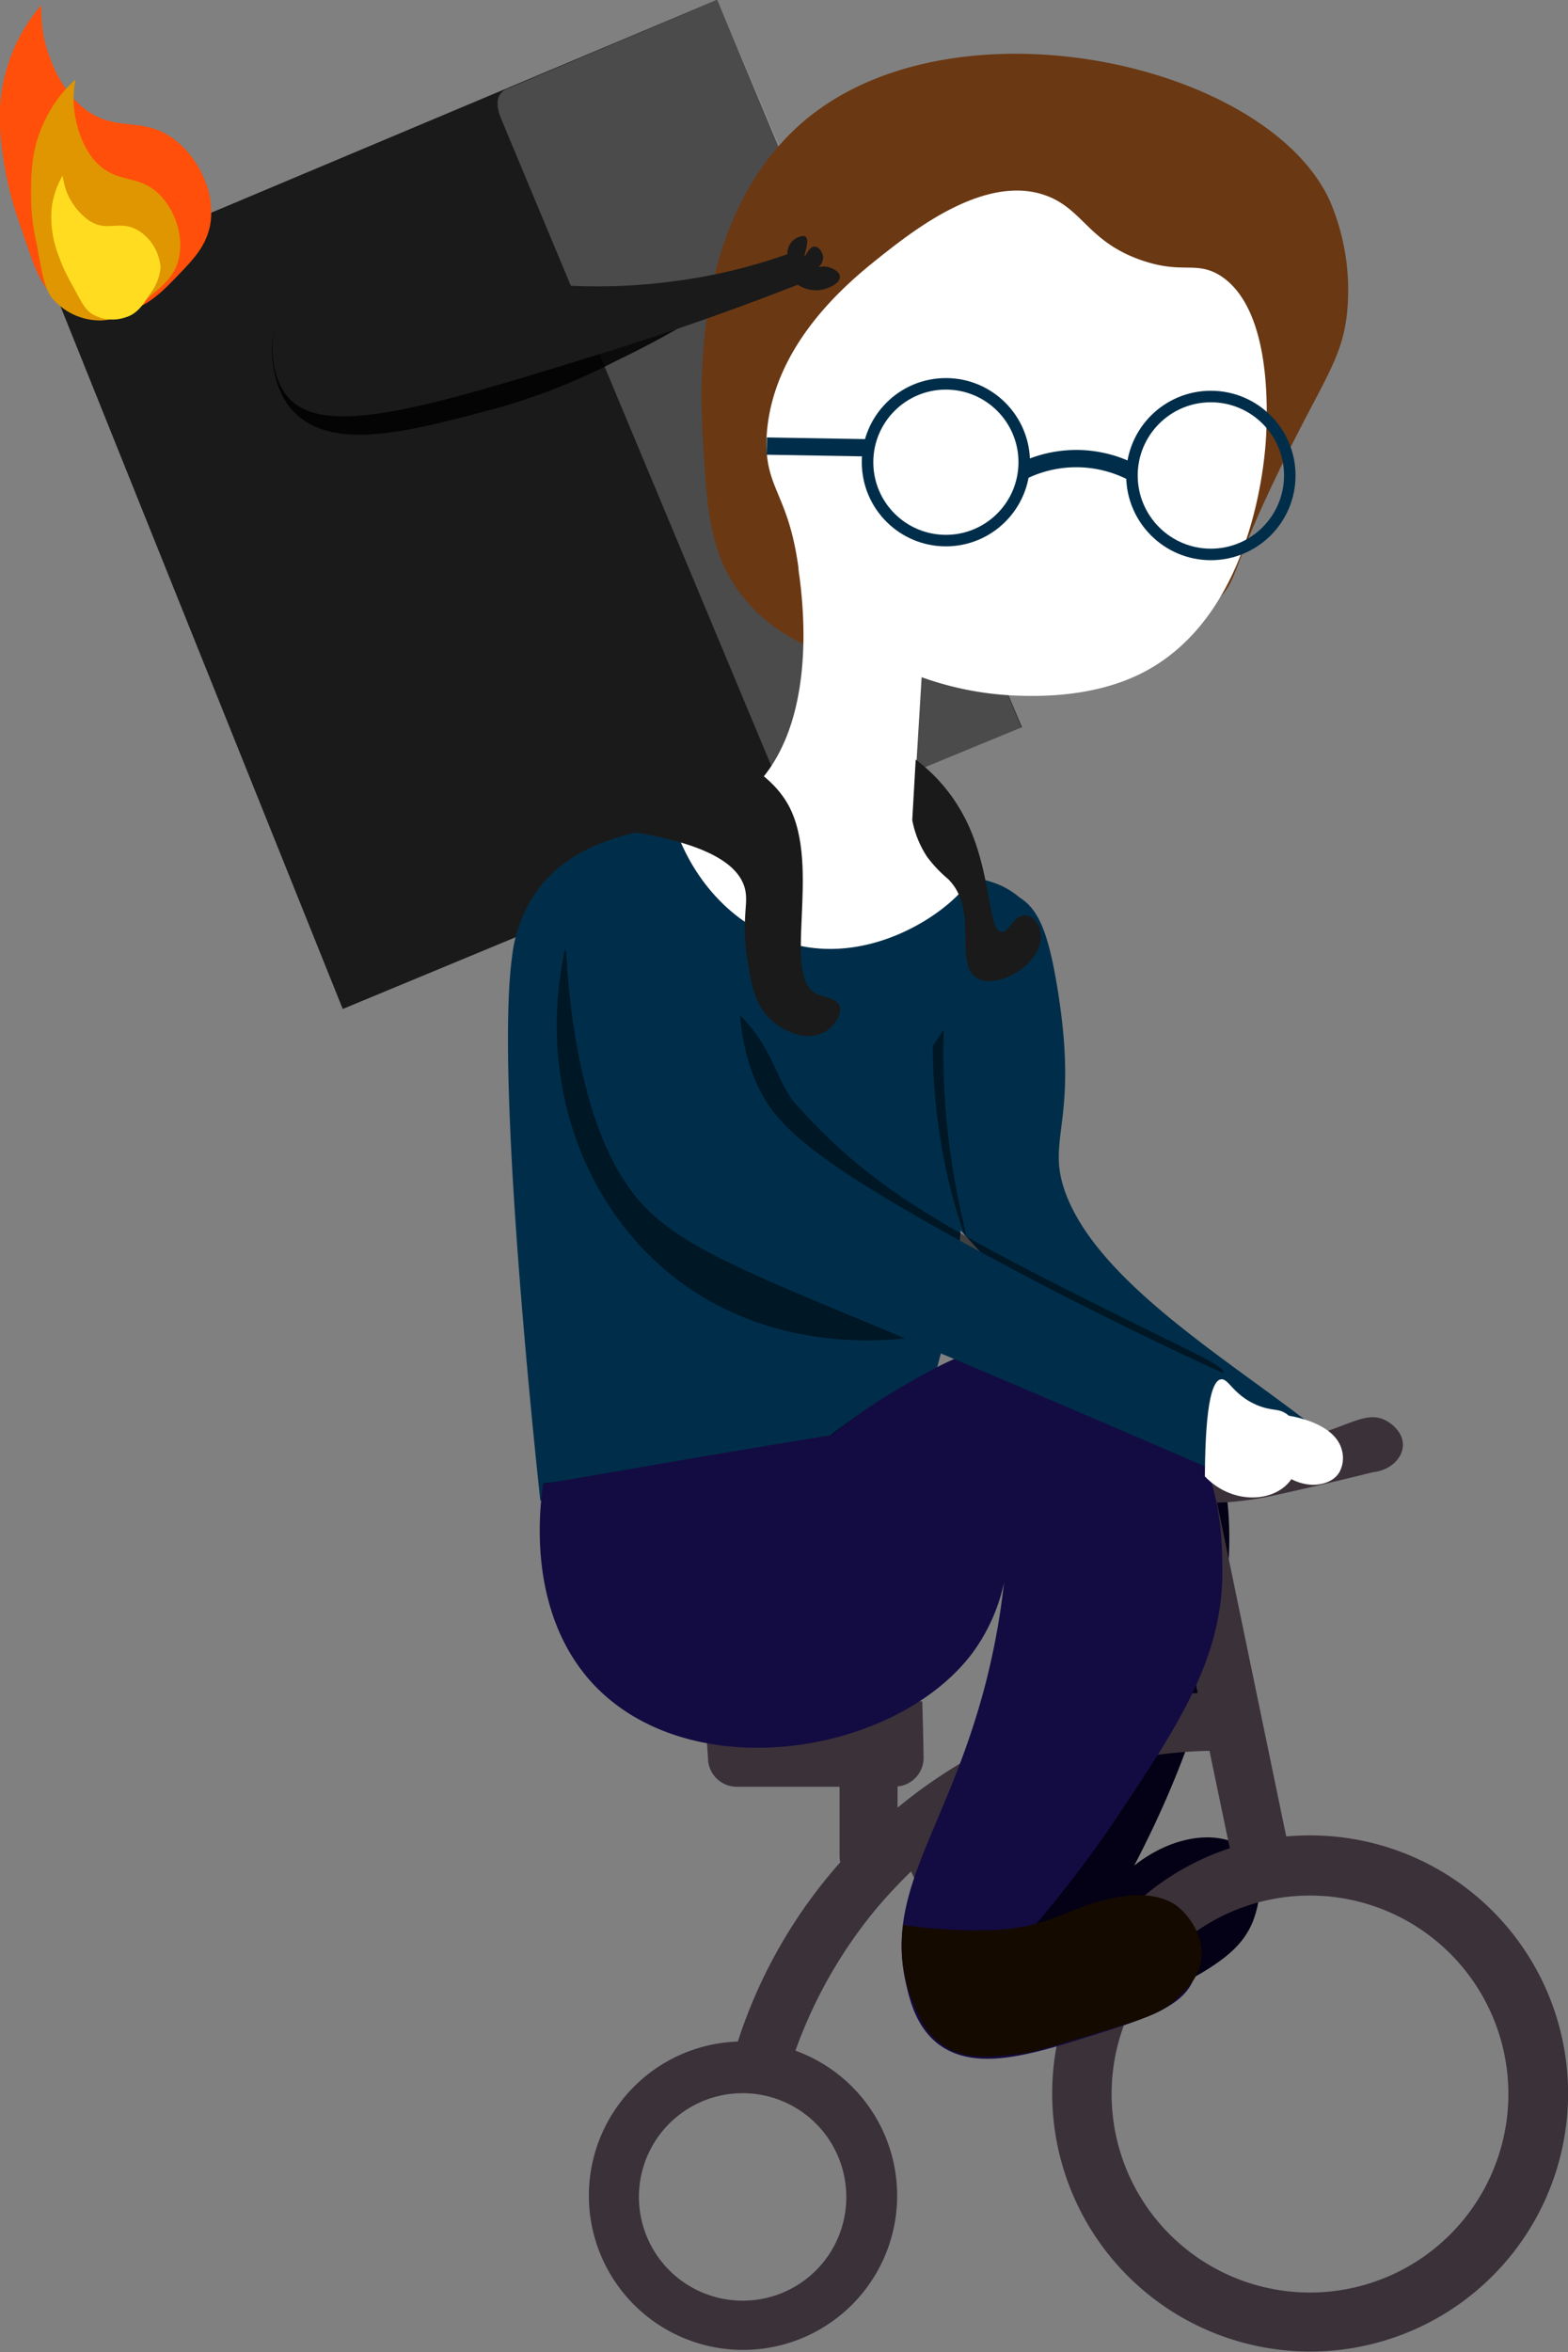 <svg xmlns="http://www.w3.org/2000/svg" xmlns:xlink="http://www.w3.org/1999/xlink" viewBox="0 0 272.21 408.1"><rect x="0" y="0" width="272.21" height="408.1" fill="#808080" stroke="none"/><defs><style>.cls-1,.cls-10,.cls-11{fill:none;}.cls-2{clip-path:url(#clip-path);}.cls-14,.cls-16,.cls-3,.cls-5{isolation:isolate;}.cls-3{opacity:0.68;}.cls-4{fill:#1a1a1a;}.cls-5{fill:#c8c8c8;opacity:0.28;}.cls-6{fill:#002e4a;}.cls-7{fill:#040015;}.cls-8{fill:#6a3813;}.cls-9{fill:#fff;}.cls-10,.cls-11{stroke:#002e4a;stroke-miterlimit:10;}.cls-10{stroke-width:2px;}.cls-11{stroke-width:3px;}.cls-12{fill:#3b3139;}.cls-13{fill:#130c42;}.cls-14{opacity:0.85;}.cls-15{fill:#150a00;}.cls-16{opacity:0.49;}.cls-17{fill:#ff4f0a;}.cls-18{fill:#df9600;}.cls-19{fill:#ffdc1f;}</style><clipPath id="clip-path" transform="translate(-105.03 -145.03)"><rect class="cls-1" width="553.14" height="553.14"/></clipPath></defs><g id="Capa_2" data-name="Capa 2"><g id="Capa_1-2" data-name="Capa 1"><g class="cls-2"><path class="cls-3" d="M269.82,289.27a27.46,27.46,0,0,1-7.1,10.7c-11.4,10.5-27.8,6.6-29.6,6.2C245.42,300.57,257.62,294.87,269.82,289.27Z" transform="translate(-105.03 -145.03)"/><path class="cls-4" d="M229.53,145l-115.8,48.7,50.8,126.4,117.9-48.9Q255.88,208.08,229.53,145Z" transform="translate(-105.03 -145.03)"/><path class="cls-5" d="M191.43,163.13a2.77,2.77,0,0,0,.1.9,7.49,7.49,0,0,0,.5,1.6c.4,1,21.8,52.2,51,122.1l39.3-16.5c-8.6-21-17.4-42-26.1-62.9-8.8-21.1-17.7-42.3-26.7-63.3l-36.2,15.3A2.62,2.62,0,0,0,191.43,163.13Z" transform="translate(-105.03 -145.03)"/><path class="cls-6" d="M281.83,300.63c3.36,2,5.13,5.81,6.76,15.78,3.87,23.56-2.13,26,1.43,35.64,5.75,15.57,28.72,29.18,43.24,40.63a6.48,6.48,0,0,1,2.38,3.33,6.05,6.05,0,0,1-.47,4.28c-.75.09-1.91.2-3.33.24-7,.17-18.25-1.82-42.42-24.12a264.6,264.6,0,0,1-20.79-21.51c1.48-24.65-2.67-35.72-7-41.23-.79-1-2.77-3.32-2.27-5.87C260.56,301.69,274.24,296.07,281.83,300.63Z" transform="translate(-105.03 -145.03)"/><g id="Capa_2-2" data-name="Capa 2"><path class="cls-6" d="M193.93,311c-3,21.8,4.4,89.7,4.9,94.4,20.6-1,41.2-1.9,61.8-2.9a152.11,152.11,0,0,0,7.2-20.6c6.2-23,1.8-28,8.5-42.1,5.3-11.1,10.9-13.9,11.1-23.8,0-1.7.2-10.5-5.6-15.4-3.9-3.3-8.9-3.4-11.1-3.5-25.4-.8-32.5-12.6-51.3-8.5-5.3,1.1-15.3,2.9-21.1,10.9A24.42,24.42,0,0,0,193.93,311Z" transform="translate(-105.03 -145.03)"/></g><path class="cls-7" d="M280.73,413.73c-2.5-.8-5,19.8-20.8,28.9-13.1,7.6-34.8,6.9-48.7-6.9-13.1-13-12.1-30.5-11.9-33.3,15.8-2.1,31.6-4.1,47.3-6.2,4.4-3.9,19.8-16.5,41.5-15.8,5,.2,14.5.5,20.9,5.5,14.3,11.2,12.6,45.2-7.1,82.8,7.7-6.1,16.4-6.1,19.9-2.2,2.8,3.2,2,8.6.7,11.9-1.5,3.7-4.4,6.8-12.9,11.1-11.7,5.9-24.6,12.5-30.4,7.5-4-3.4-2.8-10.7-2-16.1C282,449.43,284.23,414.83,280.73,413.73Z" transform="translate(-105.03 -145.03)"/><path class="cls-8" d="M338.93,198.83c-.8,8.7-4.2,11.9-12.4,29s-6.4,17.3-10,21.2c-9.2,10-23.1,10.9-35,11.6-14,.9-36,2.3-47.4-11.9-5.7-7-6.3-14.9-6.9-24.5-.7-11.1-2.4-39.1,15.4-56.4,25.2-24.5,81.8-12.6,93.2,11.9A39.33,39.33,0,0,1,338.93,198.83Z" transform="translate(-105.03 -145.03)"/><path class="cls-9" d="M324.83,220.73c-.2,3.7-2.1,31.8-22.2,41.4-8.4,4-17.7,3.7-21.1,3.6a54.88,54.88,0,0,1-16.5-3.2c-.5,8.2-1,16.5-1.5,24.7.5,2.8,1.6,5.9,4.2,7.7,2.8,1.9,5.4,1,5.7,1.9.8,2.3-12.8,15.1-28.5,12.5-10.5-1.8-19.1-10-22.8-21a24.4,24.4,0,0,0,12.5-5.5c12.4-10.5,9.9-32.2,9.2-37.7a14.93,14.93,0,0,1-.2-1.7c-1.8-13.1-6-13.6-5.5-22.9,1.1-16.8,15.9-27.9,20.4-31.5,5.5-4.3,17.7-13.8,28-10.1,6.5,2.3,7.4,8.1,16.8,11.3,6.8,2.3,9,.2,13,2.3C326,197.93,325,216.93,324.83,220.73Z" transform="translate(-105.03 -145.03)"/><circle class="cls-10" cx="164.21" cy="80.2" r="13.6"/><circle class="cls-10" cx="210.21" cy="82.5" r="13.7"/><path class="cls-11" d="M255.73,222.73l-17.6-.3" transform="translate(-105.03 -145.03)"/><path class="cls-11" d="M301.53,226.93a21.19,21.19,0,0,0-18.7-.3" transform="translate(-105.03 -145.03)"/><path class="cls-12" d="M269,465.13a79,79,0,0,1,26.51-13.43A76.91,76.91,0,0,1,315,448.82l3.52,16.9a44.78,44.78,0,1,0,13.91-2.23c-1.41,0-2.76.06-4.11.18l-12-57.91a43.33,43.33,0,0,0,4.34-.32c2.1-.25,3.71-.55,4.87-.8,3.24-.67,9.63-2.13,17.87-4.17,2.91-.31,5-2.31,5.17-4.46s-1.62-3.9-3.21-4.63c-2.44-1.13-4.74.07-8.91,1.6-4.78,1.75-14.38,5.27-21,4.63a28.21,28.21,0,0,0-5.65-.05,37.15,37.15,0,0,0-4.65.87c-6.08,1.07-7.89-1.12-12.56-1.12a5,5,0,1,0,0,10.09h13.85l6.51,31.39a87.06,87.06,0,0,0-52.1,19.89V455a5,5,0,0,0,4.52-5c-.06-3.28-.12-6.51-.24-9.79l-37.66,2.64c.17,2.4.29,4.75.47,7.15a5,5,0,0,0,5,5.05h17.84v12a6.29,6.29,0,0,0,.12,1.11,87.17,87.17,0,0,0-17.78,31.1,26.76,26.76,0,1,0,10,1.58,81.65,81.65,0,0,1,14.14-24.76c2-2.34,4-4.46,5.93-6.33,1.64,3.28,3.22,6.57,4.87,9.85-1.06,1.06-2.12,2.06-3.17,3.11.59.53,1.11,1.06,1.7,1.59,3.58-2.41,7.16-4.81,10.8-7.22-.3-.35-.53-.7-.83-1a10.42,10.42,0,0,1-2.17.82,8.91,8.91,0,0,1-2.34.3c-1.65-3.64-3.29-7.22-4.93-10.86A10.6,10.6,0,0,0,269,465.13Zm-35,79.09a18,18,0,1,1,17.95-18A17.95,17.95,0,0,1,234,544.22Zm98.45-1.41a34.44,34.44,0,1,1,34.44-34.44A34.45,34.45,0,0,1,332.42,542.81Z" transform="translate(-105.03 -145.03)"/><path class="cls-13" d="M199.33,402.53c-.6,4-2.9,21.9,8.4,34.4,16.9,18.5,52.9,12.7,66.2-5.2a31.89,31.89,0,0,0,5.4-12.1,124.59,124.59,0,0,1-3.2,17.5c-6.5,25.1-17.4,35.5-13.9,51.7.7,3.2,1.8,7.8,5.6,10.8,6.5,5,16.2,1.9,27.1-1.5,9.5-3,16.4-5.2,17.6-10.7a10.3,10.3,0,0,0-4.5-10.5c-2.1-1.2-4.1-.8-12.8.7-5.5,1-9.6,1.7-11,2a203.24,203.24,0,0,0,13.7-17.8c11.6-17.3,19.6-29.1,19.3-45-.1-5,0-17.2-8.9-27.3-1.3-1.4-9.9-10.9-23.2-11.6-10-.5-17.8,4.3-26.2,9.3a91,91,0,0,0-9.5,6.8C232.73,396.73,216,399.63,199.33,402.53Z" transform="translate(-105.03 -145.03)"/><path class="cls-9" d="M337.56,400.46c-1.3,2.2-4.2,2.2-4.7,2.2a8.63,8.63,0,0,1-4.5-1.5,16.3,16.3,0,0,1-4.4-3.4c-.2-2.3-.4-4.7-.6-7a16.34,16.34,0,0,1,6.4.1c1.3.3,7.1,1.6,8.2,5.7A5.15,5.15,0,0,1,337.56,400.46Z" transform="translate(-105.03 -145.03)"/><path class="cls-4" d="M203,276.53c4.2-7.1,31.7-4.9,38.9,8.2,5.9,10.8-1.4,30,5,32.8,1.2.5,3.4.7,3.9,2.1s-1,3.7-2.9,4.6c-2.9,1.5-6.7-.2-8.9-2.1-3-2.7-3.6-6.5-4.3-11-1-7.3.4-9.3-.4-12.1-1.2-4.1-6.9-8.8-28.2-10.7C203.53,284.23,201.23,279.53,203,276.53Z" transform="translate(-105.03 -145.03)"/><path class="cls-4" d="M264,276.83a29.43,29.43,0,0,1,8.2,9.5c5.1,9.3,4.2,20.2,6.7,20.4,1.3.1,2.2-3.1,4.2-2.9,1.2.1,2,1.3,2.4,2.1a5.25,5.25,0,0,1-.7,4.6c-2,3.4-7.4,5.9-10.2,4.2-4.1-2.5.5-11.8-5-17.2a22.66,22.66,0,0,1-3.6-3.8,17.47,17.47,0,0,1-2.6-6.4Z" transform="translate(-105.03 -145.03)"/><path class="cls-14" d="M231.23,194.63c-1-2.6-14.1,2.7-34.9.1-11.2-1.4-14.6-2-14.6-2-9.8-1.5-14.4-2.6-19.9-.5a15.26,15.26,0,0,0-6.4,4.3c-3.9,4.6-3.2,10.3-3,11.8.4,2.6,1.3,6.2,4.3,8.8,6.8,6,19.5,2.7,32.4-.7a108.07,108.07,0,0,0,22.7-8.7C215.83,205.83,232.33,197.63,231.23,194.63Z" transform="translate(-105.03 -145.03)"/><path class="cls-4" d="M154.93,213.83c6.1,7.3,23.7,2.1,54-7.3,14.6-4.5,26.4-8.9,34.6-12.1a5.58,5.58,0,0,0,4,.9c1.4-.2,3.4-1.2,3.3-2.3,0-.9-1.3-1.5-2.2-1.7a3.39,3.39,0,0,0-2.5.5,2.22,2.22,0,0,0,1.8-2.2c-.1-1-.9-1.9-1.6-1.8-.9.1-1.4,1.7-1.6,1.6s.9-2.6.2-3.3c-.5-.4-1.8.1-2.5.9a3.15,3.15,0,0,0-.7,2.1,95.65,95.65,0,0,1-20.5,4.8c-34,4.3-53.9-10.9-64.1-1C151.63,198.33,150.83,208.93,154.93,213.83Z" transform="translate(-105.03 -145.03)"/><path class="cls-15" d="M313.63,484.63c-.3,3.6-2.9,5.9-4.6,7.5-2.5,2.2-4.6,3-16,6.4-8.1,2.4-9.6,2.8-11.9,3-4.7.5-8.4.8-11.9-1.3s-4.7-5.4-5.8-8a25.48,25.48,0,0,1-1.6-13.2,85.18,85.18,0,0,0,14.6.9,40.74,40.74,0,0,0,6.8-.7,37.64,37.64,0,0,0,7-2.3c4-1.6,12.8-5.1,18.7-1.5C311.63,477.33,313.93,481,313.63,484.63Z" transform="translate(-105.03 -145.03)"/><path class="cls-16" d="M222.43,366.93c17.6,13.5,38.2,10.6,42.3,10,41.93,8.08,52.18,8.18,52.67,6.37.31-1.18-3.56-2.74-20.73-11.29-26.89-13.39-38.82-20.24-50-31.68-1.74-1.77-3.09-3.28-3.9-4.2-3.6-5-3.5-9.4-10.1-15.8a44.72,44.72,0,0,0-22.2-11.2c-2.3-.4-4.6-.9-6.9-1.3C197.83,330.63,205.43,353.83,222.43,366.93Z" transform="translate(-105.03 -145.03)"/><path class="cls-16" d="M272.73,359.54c.31-.07-2.66-9.38-3.62-23.23a122.89,122.89,0,0,1-.24-12.66l-1.9,2.86a100.84,100.84,0,0,0,.89,13.36C269.36,351.05,272.43,359.62,272.73,359.54Z" transform="translate(-105.03 -145.03)"/><path class="cls-6" d="M229.63,301.63c7.42,5.47.48,16.42,6.5,30.8,3.08,7.35,8.55,13.12,37.61,29,12.36,6.75,28.56,15.11,48.12,23.88q-1.67,3.48-3.57,7.13c-1.29,2.47-2.59,4.84-3.88,7.11-28-12.13-49.06-21-61.63-26.2-25.14-10.48-33.94-14.37-40.05-24.53-7.4-12.3-9-31.1-9.4-38.5a5.34,5.34,0,0,1-.1-2.4C204.83,301.23,222,296,229.63,301.63Z" transform="translate(-105.03 -145.03)"/><path class="cls-9" d="M314.2,401.2c4.47,4.7,11.33,4.63,14.48,1.16s2.47-10.09-.3-12c-1.54-1.07-2.47-.38-5.32-1.61-4-1.77-4.77-4.62-6.08-4.39S314.28,387.65,314.2,401.2Z" transform="translate(-105.03 -145.03)"/><path class="cls-17" d="M136,192.73c2.6-2.7,4.8-5,5.5-8.6,1-5.3-1.7-11.2-5.7-14.5-6-5-10.9-1-16.9-6.4-4.5-4.1-5.9-10.3-6.2-11.4a27.84,27.84,0,0,1-.5-5.9,29.13,29.13,0,0,0-5.9,10.7c-2.1,6.8-1.2,12.6-.5,17.1a58.28,58.28,0,0,0,2.6,10c2.3,6.7,3.3,10.2,5.7,12.4a14.35,14.35,0,0,0,11.6,3.3C130.33,198.63,133.13,195.73,136,192.73Z" transform="translate(-105.03 -145.03)"/><path class="cls-18" d="M130.83,196.63c2.2-1.8,4.1-3.3,5-5.9,1.3-3.9-.1-8.6-2.7-11.5-3.9-4.4-8-1.9-11.9-6.6-2.9-3.6-3.3-8.4-3.4-9.3a19,19,0,0,1,.3-4.5,22.38,22.38,0,0,0-5.5,7.5c-2.3,4.9-2.2,9.4-2.2,12.9a35.52,35.52,0,0,0,.9,7.8c1,5.3,1.3,8,2.9,9.9a10.92,10.92,0,0,0,8.3,3.7C126,200.53,128.33,198.63,130.83,196.63Z" transform="translate(-105.03 -145.03)"/><path class="cls-19" d="M131,196.13a8.9,8.9,0,0,0,1.9-4.6A8.22,8.22,0,0,0,129,185c-3.3-1.9-5.3.4-8.5-1.7a11.18,11.18,0,0,1-3.9-5,14.14,14.14,0,0,1-.7-2.8,14.56,14.56,0,0,0-1.9,5.6,18.45,18.45,0,0,0,1.2,8.3,29.7,29.7,0,0,0,2.1,4.6c1.7,3.1,2.4,4.7,3.7,5.5a6.94,6.94,0,0,0,5.8.6C128.83,199.53,129.93,197.83,131,196.13Z" transform="translate(-105.03 -145.03)"/></g></g></g></svg>